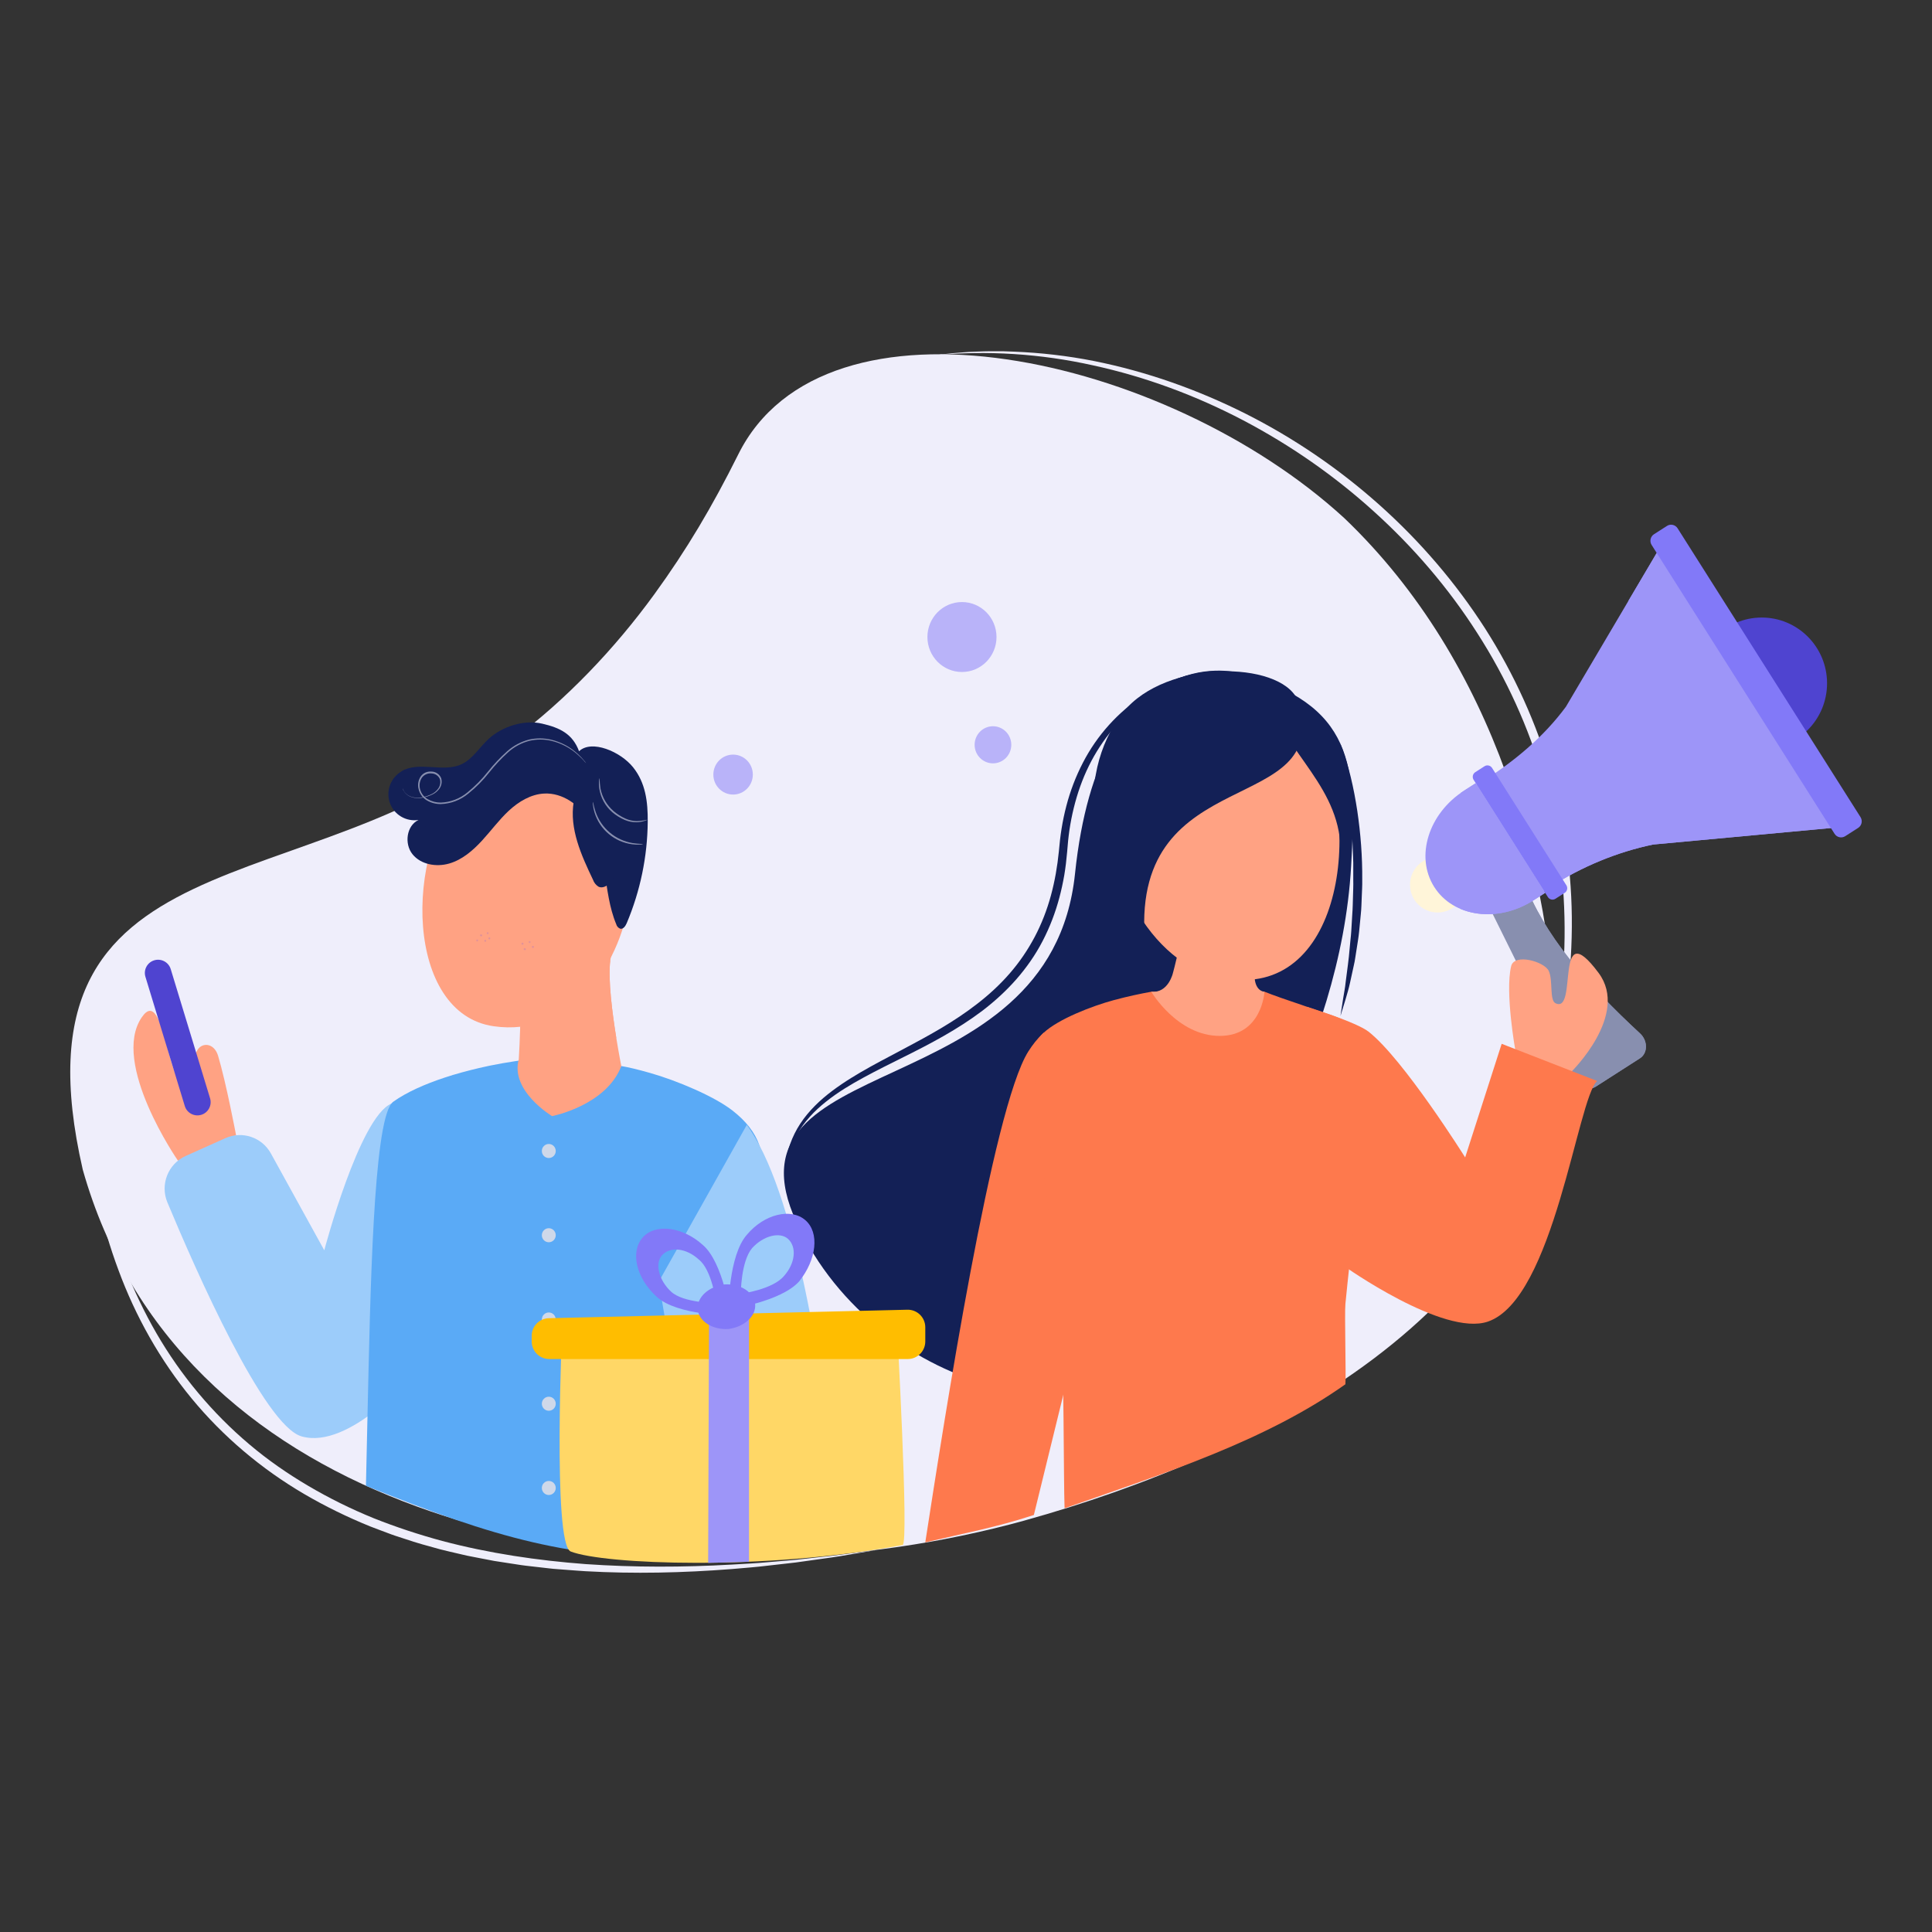 <svg width="110" height="110" viewBox="0 0 110 110" fill="none" xmlns="http://www.w3.org/2000/svg">
<rect x="0" y="0" width="110" height="110" fill="#333333" stroke="none"/>
<path d="M88.611 59.53C88.067 74.668 71.521 82.903 58.364 86.563L58.363 86.564C58.172 86.617 57.981 86.669 57.789 86.72C57.711 86.741 57.633 86.761 57.554 86.782C56.336 87.1 55.081 87.383 53.798 87.628C53.539 87.677 53.28 87.725 53.019 87.772C51.776 87.993 50.509 88.178 49.225 88.325C45.454 88.76 41.533 88.869 37.645 88.601C35.673 88.465 33.71 88.231 31.777 87.894C30.857 87.732 29.943 87.548 29.039 87.337C26.952 86.855 24.917 86.241 22.965 85.486C14.38 82.171 7.408 76.143 4.713 66.598C0.24 47.129 17.836 51.604 29.196 42.11C29.196 42.11 29.196 42.11 29.197 42.11C32.243 39.829 34.989 36.951 37.254 33.836C39.098 31.299 40.558 28.831 42.028 25.883C46.953 15.94 66.353 20.16 76.537 29.498C85.178 37.75 88.371 49.82 88.611 59.53Z" fill="#EFEEFB"/>
<path d="M53.157 20.232C53.536 20.19 53.914 20.137 54.294 20.105L54.865 20.059L55.151 20.038L55.437 20.026L56.009 20.005C56.2 19.996 56.391 20.002 56.582 20L57.156 20.001L57.729 20.021C59.256 20.082 60.782 20.257 62.285 20.554C65.29 21.155 68.207 22.189 70.95 23.57C76.431 26.341 81.206 30.568 84.547 35.77C86.21 38.373 87.506 41.217 88.345 44.196C89.18 47.174 89.567 50.279 89.484 53.368C89.406 56.458 88.892 59.527 88.009 62.477C87.563 63.95 87.034 65.396 86.438 66.812C86.123 67.513 85.821 68.219 85.475 68.904C85.147 69.598 84.772 70.268 84.415 70.946C84.749 70.255 85.1 69.574 85.405 68.871C85.732 68.177 86.016 67.466 86.312 66.759C86.87 65.333 87.36 63.881 87.766 62.406C88.181 60.934 88.492 59.433 88.714 57.922C88.935 56.411 89.064 54.887 89.081 53.361C89.099 51.836 89.009 50.31 88.811 48.799C88.611 47.288 88.299 45.793 87.876 44.331C87.036 41.404 85.757 38.608 84.113 36.051C82.478 33.487 80.48 31.16 78.226 29.124C75.975 27.083 73.459 25.337 70.77 23.924C68.079 22.514 65.205 21.449 62.234 20.802C59.267 20.141 56.194 19.937 53.157 20.232ZM5.081 55.761C4.993 56.453 4.947 57.15 4.916 57.847C4.884 58.544 4.871 59.241 4.879 59.938C4.887 60.635 4.914 61.332 4.958 62.027C5.005 62.722 5.069 63.415 5.152 64.106C5.317 65.488 5.559 66.859 5.882 68.21C6.212 69.559 6.618 70.888 7.122 72.179C7.625 73.47 8.219 74.724 8.912 75.919C9.606 77.114 10.399 78.25 11.284 79.306C12.169 80.363 13.141 81.345 14.194 82.233C15.244 83.124 16.38 83.91 17.565 84.607C18.751 85.305 19.988 85.916 21.264 86.436C22.544 86.946 23.854 87.377 25.185 87.737C27.852 88.441 30.595 88.848 33.351 89.054C36.11 89.245 38.883 89.237 41.649 89.082C42.34 89.039 43.033 89.011 43.723 88.944L44.759 88.856L45.277 88.811L45.794 88.754L46.828 88.639C47.172 88.599 47.518 88.567 47.861 88.517L49.925 88.246L47.872 88.595C47.53 88.656 47.185 88.697 46.841 88.746L45.81 88.891L45.294 88.963L44.776 89.022L43.741 89.139C43.051 89.226 42.358 89.273 41.666 89.335C38.895 89.552 36.107 89.615 33.325 89.458C32.978 89.438 32.631 89.407 32.283 89.382L31.762 89.342L31.502 89.322L31.242 89.294L30.203 89.175C30.03 89.153 29.856 89.139 29.684 89.111L29.167 89.032C28.822 88.978 28.477 88.929 28.133 88.872L27.105 88.674C26.934 88.641 26.762 88.611 26.591 88.573L26.081 88.455C25.741 88.373 25.4 88.301 25.062 88.212C24.388 88.026 23.712 87.847 23.051 87.618C22.718 87.51 22.384 87.406 22.058 87.278C21.731 87.154 21.402 87.035 21.076 86.907C19.778 86.381 18.515 85.764 17.305 85.055C14.884 83.635 12.7 81.794 10.91 79.621C9.12 77.448 7.721 74.96 6.748 72.324C6.257 71.007 5.859 69.657 5.554 68.287C5.256 66.915 5.037 65.528 4.902 64.133C4.838 63.435 4.793 62.736 4.764 62.037C4.74 61.337 4.732 60.637 4.743 59.938C4.768 58.539 4.861 57.14 5.081 55.761Z" fill="#EFEEFB"/>
<path d="M100.305 42.649C102.36 42.649 104.025 40.972 104.025 38.904C104.025 36.836 102.36 35.16 100.305 35.16C98.25 35.16 96.584 36.836 96.584 38.904C96.584 40.972 98.25 42.649 100.305 42.649Z" fill="#4F44D0"/>
<path d="M93.38 58.841C90.339 56.034 87.855 53.171 86.774 50.167L84.715 51.488L89.637 61.428C89.881 61.921 90.451 62.129 90.853 61.871L93.374 60.254C93.824 59.965 93.828 59.254 93.38 58.841Z" fill="#888FAF"/>
<path d="M93.38 58.841C90.34 56.034 87.856 53.171 86.774 50.167L86.039 50.639C86.873 53.335 88.632 56.092 90.799 58.874C91.174 59.356 91.055 60.057 90.565 60.268L89.326 60.8L89.637 61.428C89.882 61.921 90.451 62.129 90.853 61.871L93.374 60.254C93.824 59.965 93.828 59.254 93.38 58.841Z" fill="#888FAF"/>
<path d="M81.85 51.954C82.716 51.954 83.419 51.247 83.419 50.375C83.419 49.502 82.716 48.795 81.85 48.795C80.983 48.795 80.28 49.502 80.28 50.375C80.28 51.247 80.983 51.954 81.85 51.954Z" fill="#FFF5D9"/>
<path d="M84.484 44.446L82.918 45.405L86.756 51.465L88.256 50.502C90.075 49.335 92.079 48.509 94.122 48.084L105.453 47.033L94.943 30.438L89.155 40.241C87.909 41.926 86.303 43.279 84.484 44.446Z" fill="#9D95F8"/>
<path d="M92.716 34.209L95.043 37.882C97.286 41.424 93.8 46.673 88.901 47.127C87.529 47.412 86.175 47.879 84.883 48.508L86.755 51.465L88.255 50.502C90.075 49.335 92.079 48.509 94.121 48.084L105.453 47.033L94.943 30.438L92.716 34.209Z" fill="#9D95F8"/>
<path d="M89.086 50.836L88.562 51.172C88.416 51.266 88.223 51.223 88.13 51.076L83.901 44.398C83.808 44.252 83.851 44.057 83.996 43.964L84.521 43.627C84.666 43.534 84.859 43.577 84.952 43.724L89.182 50.402C89.275 50.548 89.232 50.743 89.086 50.836ZM105.797 47.136L105.059 47.609C104.855 47.74 104.583 47.679 104.453 47.474L94.037 31.027C93.907 30.821 93.967 30.548 94.171 30.417L94.909 29.944C95.113 29.812 95.385 29.873 95.515 30.079L105.931 46.525C106.061 46.731 106.001 47.005 105.797 47.136Z" fill="#8279F8"/>
<path d="M83.358 45.017C81.327 46.32 80.566 48.774 81.658 50.498C82.75 52.222 85.281 52.563 87.312 51.26L87.976 50.834L84.022 44.591L83.358 45.017Z" fill="#9D95F8"/>
<path d="M83.358 45.017C83.295 45.057 83.233 45.099 83.173 45.142L85.266 48.447C86.045 49.677 85.008 51.489 83.363 51.71C83.266 51.723 83.177 51.728 83.101 51.725C84.332 52.27 85.937 52.142 87.312 51.26L87.977 50.834L84.023 44.59L83.358 45.017Z" fill="#9D95F8"/>
<path d="M70.432 38.286C70.432 38.286 62.608 36.304 61.207 49.744C59.8 63.232 40.706 59.562 45.36 69.612C50.014 79.661 63.633 82.406 66.784 75.664C69.935 68.922 76.321 59.936 76.927 49.321C77.253 43.615 77.135 40.088 70.432 38.286Z" fill="#132056"/>
<path d="M89.454 61.035C89.454 61.035 92.794 57.777 91.017 55.393C88.454 51.956 89.871 57.766 88.561 57.119C88.212 56.947 88.43 55.818 88.18 55.281C87.93 54.743 86.221 54.265 86.04 55.005C85.677 56.483 86.283 59.834 86.283 59.834L89.454 61.035Z" fill="#FFA283"/>
<path d="M74.416 57.324C74.416 57.324 77.222 58.193 77.915 58.735C79.904 60.289 83.42 65.898 83.42 65.898L85.499 59.43L90.933 61.545C89.811 62.571 88.482 73.956 84.716 75.246C82.181 76.114 76.506 72.07 76.506 72.07L74.416 57.324Z" fill="#FE794D"/>
<path d="M61.79 65.999L63.071 69.086L58.864 86.257C56.728 86.96 54.876 87.301 52.682 87.816C53.771 80.771 56.505 63.084 58.55 59.862L58.551 59.861C58.801 59.468 59.068 59.133 59.353 58.867C59.367 58.853 59.381 58.838 59.396 58.825C59.404 58.817 59.413 58.809 59.422 58.802H59.423C59.424 58.8 59.427 58.799 59.427 58.799C59.484 58.799 59.743 59.522 60.07 60.507V60.508C60.773 62.637 61.79 65.999 61.79 65.999Z" fill="#FE794D"/>
<path d="M76.602 74.236C76.548 74.788 76.644 78.297 76.602 78.814C72.069 82.029 66.35 83.87 60.612 85.876C60.553 84.289 60.581 77.282 60.405 75.303C59.797 68.501 58.756 63.316 58.953 60.205C58.991 59.612 59.073 59.205 59.213 59.025C59.254 58.971 59.301 58.918 59.353 58.866C59.367 58.852 59.381 58.838 59.396 58.825C59.404 58.817 59.413 58.808 59.422 58.801L59.423 58.801C60.252 58.025 62.165 57.282 63.405 56.946C64.19 56.733 64.945 56.575 65.549 56.465H67.272L71.249 56.464H71.994C71.999 56.467 72.004 56.468 72.008 56.47C72.014 56.472 72.021 56.475 72.032 56.478C72.142 56.523 72.254 56.566 72.367 56.607C72.37 56.608 72.374 56.61 72.377 56.612C73.128 56.894 73.913 57.138 74.677 57.416C75.576 57.744 76.221 57.883 76.82 58.257C77.071 58.413 77.313 58.611 77.562 58.878C77.625 58.947 77.69 59.02 77.755 59.098C78.427 59.909 77.212 67.986 76.602 74.236Z" fill="#FE794D"/>
<path d="M66.784 55.393C67.915 59.028 71.996 58.276 71.395 55.393C71.395 55.018 71.409 54.49 71.426 53.969C71.426 53.946 71.427 53.923 71.428 53.9C71.458 53.004 71.498 52.149 71.498 52.149L68.889 51.015L68.246 50.736L67.549 50.433C67.566 50.508 67.577 50.593 67.584 50.688C67.644 51.528 67.333 53.095 67.082 54.188C66.921 54.887 66.784 55.393 66.784 55.393Z" fill="#FFA283"/>
<path d="M67.081 54.189C67.319 53.566 67.882 53.048 68.426 53.499C69.357 54.272 71.094 53.67 71.48 53.33C71.48 53.33 69.454 51.664 68.888 51.016C68.771 50.882 68.7 50.799 68.695 50.792C68.685 50.777 68.492 50.757 68.246 50.737C68.038 50.719 67.791 50.702 67.584 50.689C67.644 51.529 67.332 53.096 67.081 54.189Z" fill="#E39298"/>
<path d="M65.016 49.939C65.1 49.966 65.184 49.982 65.283 50.008L65.265 49.838L65.111 47.998C64.907 47.626 64.756 47.224 64.628 46.795L64.627 46.783C64.272 46.661 63.712 46.536 63.249 46.808C62.632 47.169 62.252 49.14 65.016 49.939Z" fill="#E39298"/>
<path d="M64.956 49.23C65.015 49.243 65.072 49.248 65.141 49.259L65.117 49.145L64.886 47.914C64.723 47.678 64.593 47.418 64.477 47.137L64.476 47.129C64.228 47.072 63.842 47.027 63.548 47.242C63.157 47.529 63.037 48.885 64.956 49.23Z" fill="#E39298"/>
<path d="M63.076 46.743C63.46 51.135 66.583 56.379 71.444 55.756C77.078 55.035 77.624 44.787 73.862 40.084C70.403 41.203 67.978 41.492 64.459 41.461C63.759 42.965 62.946 44.969 63.076 46.743Z" fill="#FFA283"/>
<path d="M76.309 47.995C76.913 43.993 76.759 42.792 74.489 40.289C73.709 39.428 72.111 39.107 72.111 39.107C72.662 42.463 76.026 44.363 76.309 47.995Z" fill="#132056"/>
<path d="M65.174 53.409C64.492 43.328 75.826 46.539 73.946 40.039C73.267 37.694 66.874 37.459 64.209 40.252C63.094 41.42 61.967 43.853 62.344 46.538C62.641 48.655 63.933 51.346 65.174 53.409Z" fill="#132056"/>
<path d="M66.784 55.393C66.784 55.393 66.526 56.556 65.549 56.466C65.549 56.466 67.028 58.98 69.444 58.98C71.861 58.98 71.993 56.465 71.993 56.465C71.993 56.465 71.564 56.465 71.451 55.828L66.784 55.393Z" fill="#FFA283"/>
<path d="M70.04 38.286C69.616 38.214 69.184 38.243 68.764 38.308C68.342 38.374 67.928 38.483 67.526 38.621C66.721 38.903 65.958 39.295 65.262 39.782C64.565 40.268 63.932 40.842 63.383 41.489C62.837 42.136 62.368 42.849 61.995 43.609C61.62 44.369 61.34 45.174 61.137 45.998C61.035 46.41 60.954 46.827 60.891 47.247C60.862 47.457 60.834 47.668 60.813 47.88C60.791 48.092 60.775 48.299 60.757 48.52C60.72 48.956 60.668 49.392 60.596 49.825C60.521 50.257 60.428 50.687 60.315 51.112C60.088 51.962 59.773 52.791 59.365 53.574C58.96 54.358 58.45 55.087 57.872 55.749C57.292 56.412 56.64 57.005 55.947 57.537C54.552 58.594 53.012 59.406 51.474 60.171C50.705 60.555 49.935 60.934 49.185 61.342C48.435 61.749 47.702 62.188 47.038 62.718C46.373 63.242 45.781 63.869 45.367 64.614C44.948 65.356 44.727 66.207 44.671 67.068C44.673 66.636 44.714 66.203 44.805 65.777C44.898 65.352 45.044 64.937 45.238 64.546C45.626 63.759 46.215 63.085 46.875 62.517C47.539 61.951 48.272 61.478 49.017 61.041C49.765 60.606 50.531 60.209 51.289 59.807C52.047 59.404 52.803 59.002 53.536 58.568C54.27 58.134 54.981 57.666 55.649 57.145C56.318 56.627 56.942 56.053 57.494 55.416C58.047 54.78 58.522 54.08 58.916 53.335C59.309 52.59 59.614 51.798 59.836 50.981C60.058 50.164 60.203 49.324 60.287 48.477C60.307 48.268 60.327 48.045 60.352 47.828C60.377 47.61 60.408 47.393 60.442 47.177C60.512 46.744 60.602 46.313 60.713 45.889C60.934 45.039 61.248 44.213 61.652 43.433C62.456 41.872 63.664 40.523 65.13 39.582C65.863 39.114 66.654 38.737 67.485 38.493C67.9 38.372 68.325 38.28 68.754 38.235C69.183 38.194 69.621 38.19 70.04 38.286Z" fill="#132056"/>
<path d="M76.321 42.354C76.795 43.576 77.08 44.867 77.278 46.165C77.471 47.465 77.571 48.781 77.56 50.097C77.567 50.426 77.543 50.755 77.532 51.083C77.516 51.412 77.515 51.741 77.477 52.068L77.382 53.05C77.35 53.377 77.291 53.701 77.242 54.026L77.166 54.512C77.144 54.675 77.111 54.836 77.074 54.996L76.864 55.957C76.797 56.278 76.698 56.592 76.608 56.907C76.516 57.221 76.42 57.534 76.321 57.845C76.368 57.52 76.416 57.197 76.469 56.875C76.518 56.553 76.587 56.235 76.617 55.91C76.698 55.264 76.796 54.622 76.846 53.975L76.892 53.49C76.907 53.329 76.93 53.169 76.936 53.006L76.994 52.036C77.02 51.713 77.022 51.389 77.033 51.066C77.04 50.742 77.059 50.419 77.049 50.095L77.049 49.124C77.037 48.8 77.021 48.477 77.013 48.153C76.987 47.506 76.941 46.86 76.883 46.214C76.762 44.922 76.591 43.633 76.321 42.354Z" fill="#132056"/>
<path d="M10.134 66.086C10.134 66.086 6.283 60.529 8.073 57.919C9.424 55.949 9.517 62.634 10.875 61.876C11.236 61.674 10.944 60.486 11.181 59.901C11.418 59.316 12.184 59.335 12.416 60.11C12.881 61.662 13.441 64.638 13.441 64.638L10.134 66.086Z" fill="#FFA283"/>
<path d="M11.961 62.534C12.081 62.93 11.859 63.35 11.463 63.472C11.065 63.595 10.642 63.371 10.521 62.972L8.28 55.615C8.159 55.218 8.382 54.799 8.778 54.677C9.176 54.554 9.598 54.778 9.72 55.176L11.961 62.534Z" fill="#4F44D0"/>
<path d="M25.822 61.193L22.285 62.831C20.457 63.615 18.463 71.186 18.463 71.186L15.424 65.673C14.915 64.75 13.79 64.372 12.833 64.802L10.572 65.816C9.569 66.267 9.106 67.441 9.531 68.461C11.159 72.364 15.04 81.169 17.168 81.781C19.908 82.569 23.552 78.235 23.552 78.235L24 77.786L25.822 61.193Z" fill="#9CCCFA"/>
<path d="M39.57 82.283C39.55 82.561 39.499 83.392 39.435 84.477C39.32 86.398 39.519 86.886 39.435 88.747C32.432 88.748 28.317 87.615 20.835 84.596C20.849 84.031 20.909 81.25 20.923 80.652C21.085 73.392 21.262 64.14 22.286 62.831C22.323 62.785 22.36 62.748 22.399 62.722C23.148 62.187 24.188 61.725 25.327 61.35C25.347 61.343 25.367 61.336 25.387 61.331L25.823 61.194C26.462 61.003 27.122 60.837 27.773 60.699C27.812 60.691 27.85 60.683 27.889 60.674C27.925 60.667 27.961 60.659 27.997 60.653C28.41 60.57 28.819 60.497 29.214 60.438C29.239 60.434 29.264 60.43 29.288 60.426C29.365 60.414 29.442 60.402 29.518 60.392C29.593 60.382 29.668 60.372 29.742 60.363C29.807 60.355 29.872 60.347 29.936 60.338L35.373 60.696H35.375C35.378 60.696 35.379 60.696 35.38 60.697L35.384 60.698C35.758 60.759 36.343 60.897 37.021 61.092H37.022C38.549 61.528 40.65 62.414 41.691 63.219C42.493 63.841 42.979 64.487 43.226 65.185C44.411 68.52 40.2 73.08 39.57 82.283Z" fill="#5AAAF6"/>
<path d="M35.375 60.698C34.51 62.952 31.433 63.547 31.433 63.547C31.433 63.547 29.038 62.114 29.537 60.314C29.568 59.84 29.594 59.17 29.616 58.508C29.616 58.479 29.617 58.45 29.618 58.421C29.654 57.285 29.674 56.199 29.674 56.199L33.071 54.98L33.907 54.68L34.815 54.354C34.787 54.448 34.765 54.555 34.749 54.675C34.604 55.733 34.869 57.743 35.098 59.148C35.244 60.046 35.375 60.698 35.375 60.698Z" fill="#FFA283"/>
<path d="M35.097 59.149C34.847 58.34 34.177 57.638 33.451 58.164C32.209 59.064 30.076 58.973 29.615 58.51C29.615 58.51 32.3 55.754 33.07 54.981C33.23 54.821 33.327 54.722 33.333 54.714C33.347 54.696 33.593 54.686 33.906 54.681C34.171 54.677 34.485 54.676 34.748 54.676C34.603 55.734 34.869 57.744 35.097 59.149Z" fill="#FFA283"/>
<path d="M35.83 51.225C35.272 55.131 32.384 59.053 28.094 58.428C23.122 57.704 22.912 48.658 26.486 44.524C29.506 45.572 31.838 44.658 34.874 45.457C35.423 46.807 36.033 49.646 35.83 51.225Z" fill="#FFA283"/>
<path d="M22.854 43.915C23.859 43.318 25.214 44 26.269 43.517C26.911 43.22 27.292 42.559 27.812 42.078C28.589 41.357 29.838 40.964 30.865 41.201C31.892 41.438 32.6 41.788 32.969 42.772C33.688 42.092 35.33 42.793 36.044 43.684C36.758 44.576 36.889 45.648 36.879 46.794C36.861 48.772 36.455 50.731 35.683 52.56C35.614 52.721 35.489 52.912 35.316 52.878C35.26 52.856 35.209 52.822 35.169 52.777C35.129 52.732 35.1 52.678 35.085 52.619C34.69 51.672 34.574 50.631 34.421 49.614C34.269 48.597 34.065 47.558 33.52 46.686C32.976 45.813 32.024 45.133 30.992 45.181C30.229 45.216 29.529 45.64 28.969 46.16C28.409 46.681 27.955 47.306 27.436 47.869C26.916 48.433 26.309 48.955 25.574 49.166C24.839 49.377 23.962 49.228 23.486 48.636C23.009 48.044 23.139 47.011 23.829 46.685C23.484 46.738 23.133 46.67 22.835 46.492C22.537 46.315 22.312 46.039 22.197 45.713C22.082 45.386 22.085 45.029 22.205 44.702C22.326 44.375 22.556 44.099 22.856 43.921L22.854 43.915Z" fill="#132056"/>
<path d="M24.138 48.51C24.791 48.538 25.444 48.411 26.041 48.139C26.639 47.867 27.165 47.459 27.575 46.947C28.142 46.227 28.502 45.288 29.307 44.845C29.584 44.706 29.884 44.624 30.192 44.602C30.499 44.58 30.807 44.619 31.099 44.717C31.68 44.917 32.214 45.235 32.665 45.65C32.41 47.184 33.096 48.693 33.763 50.09C33.82 50.253 33.93 50.392 34.076 50.484C34.338 50.61 34.651 50.403 34.806 50.155C35.056 49.758 35.085 49.268 35.075 48.8C35.068 47.734 34.848 46.682 34.43 45.705C34.006 44.725 33.302 43.894 32.406 43.313C31.256 42.623 29.879 42.408 28.564 42.712C27.257 43.028 26.08 43.746 25.199 44.764C24.77 45.215 24.459 45.764 24.294 46.363" fill="#132056"/>
<path d="M36.864 46.668C36.663 46.716 36.458 46.743 36.251 46.752C36.029 46.746 35.81 46.697 35.608 46.606C35.359 46.494 35.127 46.347 34.921 46.169C34.547 45.841 34.291 45.4 34.192 44.914C34.16 44.71 34.141 44.505 34.135 44.299C34.116 44.351 34.106 44.407 34.105 44.462C34.094 44.616 34.1 44.77 34.125 44.922C34.207 45.432 34.466 45.898 34.857 46.24C35.071 46.424 35.313 46.574 35.574 46.685C35.787 46.776 36.018 46.821 36.251 46.816C36.407 46.812 36.562 46.785 36.71 46.735C36.765 46.722 36.817 46.699 36.864 46.668Z" fill="#888FAF"/>
<path d="M36.609 48.059C36.609 48.041 36.376 48.059 36.011 48C35.535 47.92 35.089 47.714 34.721 47.404C34.352 47.094 34.074 46.691 33.916 46.237C33.793 45.889 33.778 45.656 33.76 45.66C33.751 45.714 33.751 45.769 33.76 45.823C33.775 45.971 33.806 46.118 33.85 46.26C33.995 46.734 34.273 47.156 34.652 47.477C35.031 47.797 35.495 48.003 35.988 48.069C36.136 48.09 36.286 48.096 36.435 48.087C36.495 48.089 36.554 48.08 36.609 48.059Z" fill="#888FAF"/>
<path d="M22.928 44.882C22.938 44.936 22.958 44.988 22.987 45.034C23.071 45.177 23.198 45.288 23.35 45.354C23.593 45.451 23.862 45.469 24.118 45.404C24.28 45.371 24.438 45.319 24.588 45.249C24.759 45.175 24.907 45.056 25.017 44.906C25.078 44.82 25.119 44.722 25.137 44.618C25.154 44.515 25.148 44.409 25.119 44.309C25.077 44.203 25.005 44.111 24.912 44.044C24.819 43.977 24.709 43.938 24.594 43.932C24.475 43.919 24.355 43.935 24.242 43.977C24.126 44.024 24.026 44.105 23.954 44.208C23.882 44.315 23.835 44.436 23.815 44.563C23.795 44.69 23.803 44.82 23.838 44.943C23.87 45.074 23.928 45.196 24.008 45.304C24.088 45.412 24.189 45.503 24.304 45.571C24.542 45.709 24.814 45.782 25.091 45.781C25.667 45.763 26.222 45.552 26.667 45.181C27.109 44.826 27.509 44.421 27.858 43.975C28.183 43.566 28.54 43.183 28.928 42.833C29.277 42.519 29.697 42.294 30.151 42.177C30.549 42.087 30.962 42.085 31.36 42.172C31.938 42.304 32.471 42.583 32.907 42.982C33.063 43.121 33.182 43.237 33.249 43.321C33.285 43.367 33.325 43.411 33.368 43.45C33.362 43.437 33.354 43.425 33.343 43.414C33.334 43.388 33.302 43.357 33.266 43.315C33.164 43.189 33.053 43.071 32.934 42.961C32.499 42.544 31.96 42.252 31.372 42.112C30.966 42.019 30.543 42.017 30.134 42.106C29.666 42.225 29.233 42.455 28.873 42.777C28.479 43.129 28.116 43.513 27.788 43.925C27.442 44.365 27.047 44.764 26.613 45.117C26.184 45.474 25.649 45.678 25.094 45.697C24.834 45.698 24.58 45.632 24.356 45.504C24.141 45.383 23.984 45.182 23.92 44.944C23.887 44.834 23.88 44.717 23.896 44.603C23.913 44.488 23.954 44.379 24.017 44.281C24.081 44.193 24.166 44.124 24.266 44.081C24.366 44.038 24.475 44.022 24.582 44.037C24.682 44.041 24.779 44.074 24.86 44.131C24.942 44.188 25.006 44.267 25.045 44.359C25.071 44.448 25.076 44.543 25.061 44.635C25.045 44.727 25.009 44.815 24.955 44.891C24.853 45.036 24.715 45.151 24.553 45.224C24.41 45.292 24.26 45.344 24.106 45.377C23.86 45.444 23.6 45.433 23.363 45.345C23.215 45.286 23.089 45.183 23.002 45.05C22.974 44.995 22.95 44.939 22.928 44.882Z" fill="#888FAF"/>
<path d="M47.771 88.37C45.153 88.747 42.908 88.747 40.289 88.747L39.435 84.48V84.477L37.509 72.972L42.521 64.043C42.776 64.397 43.01 64.78 43.226 65.185C45.761 69.935 47.38 80.976 47.771 88.37Z" fill="#9CCCFA"/>
<path d="M29.805 53.729C29.805 53.724 29.806 53.719 29.805 53.713C29.804 53.709 29.802 53.704 29.8 53.7C29.796 53.691 29.79 53.684 29.781 53.679C29.773 53.673 29.762 53.669 29.752 53.669C29.746 53.669 29.741 53.669 29.736 53.67C29.733 53.671 29.733 53.671 29.729 53.673C29.727 53.673 29.724 53.674 29.721 53.675C29.721 53.676 29.721 53.676 29.721 53.676C29.721 53.676 29.721 53.676 29.721 53.676C29.719 53.677 29.717 53.678 29.715 53.68C29.713 53.682 29.711 53.683 29.709 53.684C29.706 53.688 29.702 53.692 29.7 53.696C29.696 53.701 29.694 53.706 29.692 53.711C29.692 53.711 29.692 53.712 29.692 53.712C29.691 53.715 29.69 53.724 29.689 53.727C29.689 53.727 29.689 53.727 29.689 53.727C29.689 53.727 29.689 53.728 29.689 53.728C29.689 53.734 29.69 53.74 29.691 53.745C29.691 53.746 29.691 53.746 29.691 53.746C29.691 53.747 29.691 53.747 29.691 53.747C29.692 53.749 29.695 53.757 29.694 53.754C29.693 53.753 29.695 53.759 29.696 53.761C29.696 53.761 29.696 53.762 29.697 53.762C29.697 53.762 29.698 53.764 29.699 53.765C29.698 53.764 29.704 53.773 29.705 53.774C29.705 53.774 29.705 53.774 29.705 53.774C29.716 53.785 29.73 53.793 29.745 53.793C29.751 53.793 29.756 53.793 29.761 53.792C29.762 53.792 29.762 53.792 29.762 53.792C29.762 53.792 29.762 53.792 29.762 53.792C29.766 53.79 29.771 53.788 29.776 53.787C29.776 53.787 29.776 53.786 29.776 53.786C29.783 53.783 29.788 53.779 29.793 53.773C29.798 53.767 29.801 53.761 29.803 53.754C29.806 53.747 29.807 53.739 29.805 53.732C29.805 53.731 29.805 53.73 29.805 53.729ZM30.157 53.582C30.085 53.579 30.08 53.691 30.152 53.694C30.223 53.697 30.228 53.585 30.157 53.582ZM29.94 54.029C29.938 54.019 29.933 54.011 29.927 54.004C29.923 54.001 29.919 53.998 29.916 53.995C29.907 53.989 29.898 53.986 29.888 53.986L29.873 53.985C29.866 53.984 29.859 53.986 29.852 53.989C29.845 53.991 29.839 53.994 29.833 54C29.828 54.004 29.824 54.01 29.821 54.017C29.817 54.024 29.815 54.031 29.815 54.038C29.816 54.043 29.816 54.048 29.817 54.053C29.819 54.063 29.823 54.072 29.83 54.079C29.834 54.082 29.837 54.085 29.841 54.088C29.849 54.093 29.858 54.096 29.869 54.097L29.883 54.098C29.891 54.098 29.898 54.097 29.905 54.094C29.912 54.092 29.918 54.088 29.923 54.083C29.929 54.078 29.933 54.072 29.936 54.066C29.939 54.059 29.941 54.052 29.941 54.044C29.941 54.039 29.94 54.034 29.94 54.029ZM30.403 53.901C30.401 53.892 30.396 53.883 30.39 53.876C30.386 53.873 30.382 53.87 30.379 53.867C30.37 53.861 30.361 53.858 30.351 53.858L30.336 53.857C30.328 53.856 30.321 53.858 30.315 53.861C30.308 53.863 30.302 53.867 30.296 53.872C30.291 53.877 30.286 53.882 30.284 53.889C30.28 53.896 30.278 53.903 30.278 53.911C30.279 53.916 30.279 53.92 30.279 53.925C30.282 53.935 30.286 53.944 30.293 53.951C30.296 53.954 30.3 53.957 30.303 53.96C30.312 53.966 30.321 53.968 30.331 53.969L30.346 53.97C30.354 53.97 30.361 53.969 30.367 53.966C30.375 53.964 30.381 53.96 30.386 53.955C30.392 53.95 30.396 53.944 30.398 53.938C30.402 53.931 30.404 53.924 30.404 53.916C30.404 53.911 30.403 53.906 30.403 53.901ZM27.456 53.242C27.454 53.233 27.45 53.224 27.443 53.217C27.439 53.214 27.436 53.211 27.432 53.208C27.424 53.202 27.415 53.199 27.404 53.199L27.385 53.198C27.377 53.197 27.37 53.199 27.363 53.202C27.356 53.204 27.35 53.207 27.345 53.213C27.339 53.217 27.335 53.223 27.332 53.23C27.328 53.237 27.326 53.244 27.326 53.251C27.327 53.256 27.327 53.261 27.328 53.266C27.33 53.276 27.334 53.285 27.341 53.292C27.345 53.295 27.348 53.298 27.352 53.301C27.36 53.306 27.37 53.309 27.38 53.31L27.4 53.311C27.407 53.311 27.414 53.31 27.421 53.307C27.428 53.305 27.434 53.301 27.44 53.296C27.445 53.291 27.449 53.285 27.452 53.279C27.456 53.272 27.458 53.265 27.458 53.257C27.457 53.252 27.457 53.247 27.456 53.242ZM27.769 53.075C27.697 53.072 27.692 53.183 27.764 53.187C27.835 53.19 27.841 53.078 27.769 53.075ZM27.63 53.51C27.558 53.506 27.553 53.618 27.625 53.622C27.697 53.625 27.702 53.513 27.63 53.51ZM27.172 53.489C27.101 53.486 27.096 53.598 27.168 53.601C27.239 53.604 27.244 53.492 27.172 53.489ZM27.864 53.372C27.792 53.369 27.787 53.481 27.859 53.484C27.93 53.487 27.935 53.376 27.864 53.372Z" fill="#E39298"/>
<g opacity="0.7">
<ellipse cx="31.246" cy="65.533" rx="0.396" ry="0.4" fill="#FFEBE4"/>
<ellipse cx="31.246" cy="70.329" rx="0.396" ry="0.4" fill="#FFEBE4"/>
<ellipse cx="31.246" cy="79.923" rx="0.396" ry="0.4" fill="#FFEBE4"/>
<ellipse cx="31.246" cy="75.126" rx="0.396" ry="0.4" fill="#FFEBE4"/>
<ellipse cx="31.246" cy="84.719" rx="0.396" ry="0.4" fill="#FFEBE4"/>
</g>
<path d="M51.058 75.272H32.02C32.02 75.272 31.441 87.926 32.494 88.336C34.384 89.073 43.455 89.441 51.392 87.968C51.764 87.899 51.058 75.272 51.058 75.272Z" fill="#FFD766"/>
<path d="M52.682 76.378C52.682 76.93 52.235 77.378 51.682 77.378H31.273C30.721 77.378 30.273 76.93 30.273 76.378V76.053C30.273 75.51 30.707 75.066 31.25 75.053L51.659 74.57C52.22 74.556 52.682 75.008 52.682 75.57V76.378Z" fill="#FFBD00"/>
<path d="M42.645 74.605H40.369L40.319 88.985L42.645 88.919V74.605Z" fill="#9D95F8"/>
<path d="M45.854 69.471C45.037 68.763 43.52 69.117 42.528 70.297C41.477 71.478 41.477 74.546 41.477 74.546C41.477 74.546 44.454 74.133 45.504 72.953C46.496 71.713 46.671 70.179 45.854 69.471ZM42.82 71.064C43.462 70.356 44.395 70.12 44.862 70.533C45.388 71.005 45.271 71.95 44.629 72.658C43.987 73.425 42.178 73.661 42.178 73.661C42.178 73.661 42.178 71.832 42.82 71.064Z" fill="#8279F8"/>
<path d="M37.394 73.838C38.561 74.9 41.596 74.9 41.596 74.9C41.596 74.9 41.187 71.89 40.02 70.887C38.853 69.825 37.277 69.648 36.577 70.474C35.877 71.3 36.227 72.775 37.394 73.838ZM40.779 74.192C40.779 74.192 38.911 74.192 38.211 73.543C37.511 72.894 37.277 71.949 37.686 71.477C38.153 70.946 39.086 71.064 39.787 71.713C40.545 72.303 40.779 74.192 40.779 74.192Z" fill="#8279F8"/>
<path d="M42.996 74.251C43.054 74.959 42.354 75.549 41.479 75.667C40.603 75.726 39.786 75.254 39.728 74.546C39.67 73.838 40.37 73.248 41.245 73.13C42.179 73.071 42.938 73.602 42.996 74.251Z" fill="#8279F8"/>
<path d="M54.77 38.261C55.856 38.261 56.737 37.369 56.737 36.269C56.737 35.169 55.856 34.278 54.77 34.278C53.683 34.278 52.803 35.169 52.803 36.269C52.803 37.369 53.683 38.261 54.77 38.261Z" fill="#B9B3F9"/>
<path d="M56.535 43.462C57.111 43.462 57.579 42.989 57.579 42.405C57.579 41.822 57.111 41.349 56.535 41.349C55.959 41.349 55.491 41.822 55.491 42.405C55.491 42.989 55.959 43.462 56.535 43.462Z" fill="#B9B3F9"/>
<path d="M41.739 45.239C42.36 45.239 42.863 44.729 42.863 44.101C42.863 43.473 42.36 42.964 41.739 42.964C41.118 42.964 40.615 43.473 40.615 44.101C40.615 44.729 41.118 45.239 41.739 45.239Z" fill="#B9B3F9"/>
</svg>
